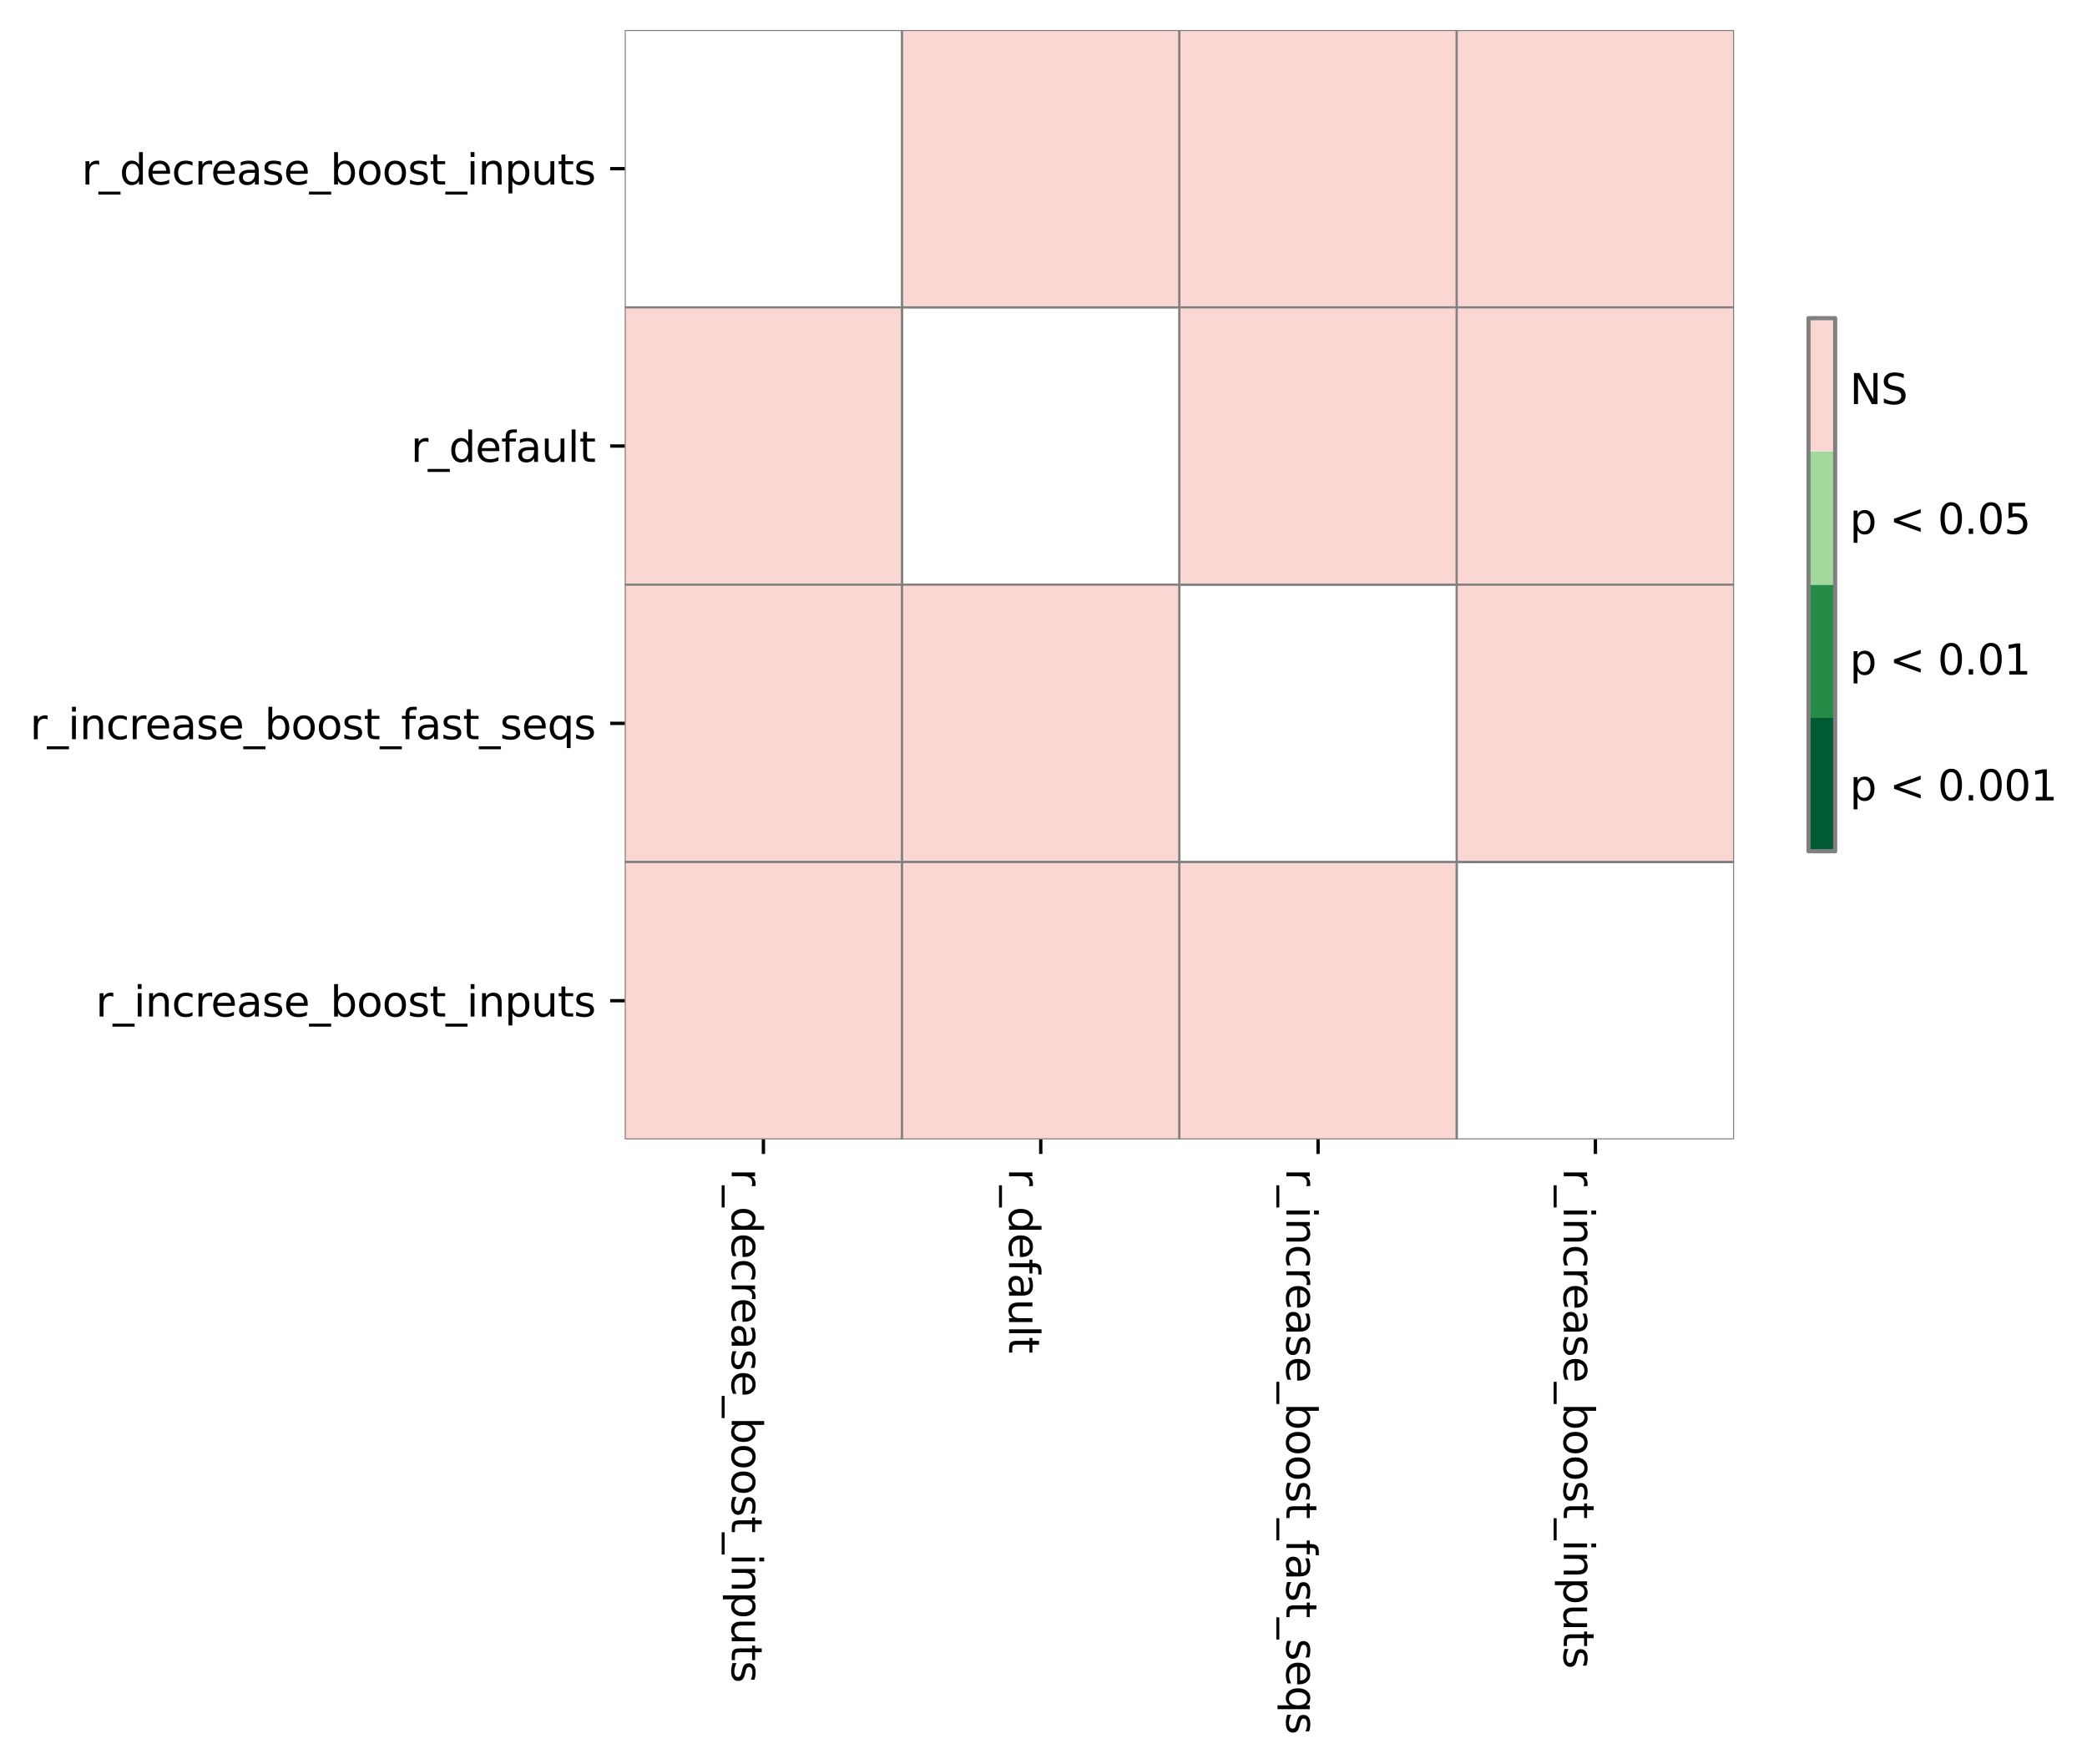 <?xml version="1.0" encoding="utf-8" standalone="no"?>
<!DOCTYPE svg PUBLIC "-//W3C//DTD SVG 1.1//EN"
  "http://www.w3.org/Graphics/SVG/1.1/DTD/svg11.dtd">
<svg height="423.181pt" version="1.1" viewBox="0 0 500.643 423.181" width="500.643pt" xmlns="http://www.w3.org/2000/svg" xmlns:xlink="http://www.w3.org/1999/xlink">
 <defs>
  <style type="text/css">*{stroke-linecap:butt;stroke-linejoin:round;}</style>
 </defs>
 <g id="figure_1">
  <g id="patch_1">
   <path d="M -0 423.181 
L 500.643 423.181 
L 500.643 0 
L -0 0 
z
" style="fill:#ffffff;"/>
  </g>
  <g id="axes_1">
   <g id="patch_2">
    <path d="M 149.869 273.312 
L 415.981 273.312 
L 415.981 7.2 
L 149.869 7.2 
z
" style="fill:#ffffff;"/>
   </g>
   <g id="QuadMesh_1">
    <path clip-path="url(#pc5539d14bb)" d="M 149.869 7.2 
L 216.397 7.2 
L 216.397 73.728 
L 149.869 73.728 
L 149.869 7.2 
" style="fill:none;stroke:#808080;stroke-width:0.5;"/>
    <path clip-path="url(#pc5539d14bb)" d="M 216.397 7.2 
L 282.925 7.2 
L 282.925 73.728 
L 216.397 73.728 
L 216.397 7.2 
" style="fill:#fbd7d4;stroke:#808080;stroke-width:0.5;"/>
    <path clip-path="url(#pc5539d14bb)" d="M 282.925 7.2 
L 349.453 7.2 
L 349.453 73.728 
L 282.925 73.728 
L 282.925 7.2 
" style="fill:#fbd7d4;stroke:#808080;stroke-width:0.5;"/>
    <path clip-path="url(#pc5539d14bb)" d="M 349.453 7.2 
L 415.981 7.2 
L 415.981 73.728 
L 349.453 73.728 
L 349.453 7.2 
" style="fill:#fbd7d4;stroke:#808080;stroke-width:0.5;"/>
    <path clip-path="url(#pc5539d14bb)" d="M 149.869 73.728 
L 216.397 73.728 
L 216.397 140.256 
L 149.869 140.256 
L 149.869 73.728 
" style="fill:#fbd7d4;stroke:#808080;stroke-width:0.5;"/>
    <path clip-path="url(#pc5539d14bb)" d="M 216.397 73.728 
L 282.925 73.728 
L 282.925 140.256 
L 216.397 140.256 
L 216.397 73.728 
" style="fill:none;stroke:#808080;stroke-width:0.5;"/>
    <path clip-path="url(#pc5539d14bb)" d="M 282.925 73.728 
L 349.453 73.728 
L 349.453 140.256 
L 282.925 140.256 
L 282.925 73.728 
" style="fill:#fbd7d4;stroke:#808080;stroke-width:0.5;"/>
    <path clip-path="url(#pc5539d14bb)" d="M 349.453 73.728 
L 415.981 73.728 
L 415.981 140.256 
L 349.453 140.256 
L 349.453 73.728 
" style="fill:#fbd7d4;stroke:#808080;stroke-width:0.5;"/>
    <path clip-path="url(#pc5539d14bb)" d="M 149.869 140.256 
L 216.397 140.256 
L 216.397 206.784 
L 149.869 206.784 
L 149.869 140.256 
" style="fill:#fbd7d4;stroke:#808080;stroke-width:0.5;"/>
    <path clip-path="url(#pc5539d14bb)" d="M 216.397 140.256 
L 282.925 140.256 
L 282.925 206.784 
L 216.397 206.784 
L 216.397 140.256 
" style="fill:#fbd7d4;stroke:#808080;stroke-width:0.5;"/>
    <path clip-path="url(#pc5539d14bb)" d="M 282.925 140.256 
L 349.453 140.256 
L 349.453 206.784 
L 282.925 206.784 
L 282.925 140.256 
" style="fill:none;stroke:#808080;stroke-width:0.5;"/>
    <path clip-path="url(#pc5539d14bb)" d="M 349.453 140.256 
L 415.981 140.256 
L 415.981 206.784 
L 349.453 206.784 
L 349.453 140.256 
" style="fill:#fbd7d4;stroke:#808080;stroke-width:0.5;"/>
    <path clip-path="url(#pc5539d14bb)" d="M 149.869 206.784 
L 216.397 206.784 
L 216.397 273.312 
L 149.869 273.312 
L 149.869 206.784 
" style="fill:#fbd7d4;stroke:#808080;stroke-width:0.5;"/>
    <path clip-path="url(#pc5539d14bb)" d="M 216.397 206.784 
L 282.925 206.784 
L 282.925 273.312 
L 216.397 273.312 
L 216.397 206.784 
" style="fill:#fbd7d4;stroke:#808080;stroke-width:0.5;"/>
    <path clip-path="url(#pc5539d14bb)" d="M 282.925 206.784 
L 349.453 206.784 
L 349.453 273.312 
L 282.925 273.312 
L 282.925 206.784 
" style="fill:#fbd7d4;stroke:#808080;stroke-width:0.5;"/>
    <path clip-path="url(#pc5539d14bb)" d="M 349.453 206.784 
L 415.981 206.784 
L 415.981 273.312 
L 349.453 273.312 
L 349.453 206.784 
" style="fill:none;stroke:#808080;stroke-width:0.5;"/>
   </g>
   <g id="matplotlib.axis_1">
    <g id="xtick_1">
     <g id="line2d_1">
      <defs>
       <path d="M 0 0 
L 0 3.5 
" id="m6975b865c8" style="stroke:#000000;stroke-width:0.8;"/>
      </defs>
      <g>
       <use style="stroke:#000000;stroke-width:0.8;" x="183.133" xlink:href="#m6975b865c8" y="273.312"/>
      </g>
     </g>
     <g id="text_1">
      <!-- r_decrease_boost_inputs -->
      <g transform="translate(175.534 280.312)rotate(-270)scale(0.1 -0.1)">
       <defs>
        <path d="M 2631 2963 
Q 2534 3019 2420 3045 
Q 2306 3072 2169 3072 
Q 1681 3072 1420 2755 
Q 1159 2438 1159 1844 
L 1159 0 
L 581 0 
L 581 3500 
L 1159 3500 
L 1159 2956 
Q 1341 3275 1631 3429 
Q 1922 3584 2338 3584 
Q 2397 3584 2469 3576 
Q 2541 3569 2628 3553 
L 2631 2963 
z
" id="DejaVuSans-72" transform="scale(0.016)"/>
        <path d="M 3263 -1063 
L 3263 -1509 
L -63 -1509 
L -63 -1063 
L 3263 -1063 
z
" id="DejaVuSans-5f" transform="scale(0.016)"/>
        <path d="M 2906 2969 
L 2906 4863 
L 3481 4863 
L 3481 0 
L 2906 0 
L 2906 525 
Q 2725 213 2448 61 
Q 2172 -91 1784 -91 
Q 1150 -91 751 415 
Q 353 922 353 1747 
Q 353 2572 751 3078 
Q 1150 3584 1784 3584 
Q 2172 3584 2448 3432 
Q 2725 3281 2906 2969 
z
M 947 1747 
Q 947 1113 1208 752 
Q 1469 391 1925 391 
Q 2381 391 2643 752 
Q 2906 1113 2906 1747 
Q 2906 2381 2643 2742 
Q 2381 3103 1925 3103 
Q 1469 3103 1208 2742 
Q 947 2381 947 1747 
z
" id="DejaVuSans-64" transform="scale(0.016)"/>
        <path d="M 3597 1894 
L 3597 1613 
L 953 1613 
Q 991 1019 1311 708 
Q 1631 397 2203 397 
Q 2534 397 2845 478 
Q 3156 559 3463 722 
L 3463 178 
Q 3153 47 2828 -22 
Q 2503 -91 2169 -91 
Q 1331 -91 842 396 
Q 353 884 353 1716 
Q 353 2575 817 3079 
Q 1281 3584 2069 3584 
Q 2775 3584 3186 3129 
Q 3597 2675 3597 1894 
z
M 3022 2063 
Q 3016 2534 2758 2815 
Q 2500 3097 2075 3097 
Q 1594 3097 1305 2825 
Q 1016 2553 972 2059 
L 3022 2063 
z
" id="DejaVuSans-65" transform="scale(0.016)"/>
        <path d="M 3122 3366 
L 3122 2828 
Q 2878 2963 2633 3030 
Q 2388 3097 2138 3097 
Q 1578 3097 1268 2742 
Q 959 2388 959 1747 
Q 959 1106 1268 751 
Q 1578 397 2138 397 
Q 2388 397 2633 464 
Q 2878 531 3122 666 
L 3122 134 
Q 2881 22 2623 -34 
Q 2366 -91 2075 -91 
Q 1284 -91 818 406 
Q 353 903 353 1747 
Q 353 2603 823 3093 
Q 1294 3584 2113 3584 
Q 2378 3584 2631 3529 
Q 2884 3475 3122 3366 
z
" id="DejaVuSans-63" transform="scale(0.016)"/>
        <path d="M 2194 1759 
Q 1497 1759 1228 1600 
Q 959 1441 959 1056 
Q 959 750 1161 570 
Q 1363 391 1709 391 
Q 2188 391 2477 730 
Q 2766 1069 2766 1631 
L 2766 1759 
L 2194 1759 
z
M 3341 1997 
L 3341 0 
L 2766 0 
L 2766 531 
Q 2569 213 2275 61 
Q 1981 -91 1556 -91 
Q 1019 -91 701 211 
Q 384 513 384 1019 
Q 384 1609 779 1909 
Q 1175 2209 1959 2209 
L 2766 2209 
L 2766 2266 
Q 2766 2663 2505 2880 
Q 2244 3097 1772 3097 
Q 1472 3097 1187 3025 
Q 903 2953 641 2809 
L 641 3341 
Q 956 3463 1253 3523 
Q 1550 3584 1831 3584 
Q 2591 3584 2966 3190 
Q 3341 2797 3341 1997 
z
" id="DejaVuSans-61" transform="scale(0.016)"/>
        <path d="M 2834 3397 
L 2834 2853 
Q 2591 2978 2328 3040 
Q 2066 3103 1784 3103 
Q 1356 3103 1142 2972 
Q 928 2841 928 2578 
Q 928 2378 1081 2264 
Q 1234 2150 1697 2047 
L 1894 2003 
Q 2506 1872 2764 1633 
Q 3022 1394 3022 966 
Q 3022 478 2636 193 
Q 2250 -91 1575 -91 
Q 1294 -91 989 -36 
Q 684 19 347 128 
L 347 722 
Q 666 556 975 473 
Q 1284 391 1588 391 
Q 1994 391 2212 530 
Q 2431 669 2431 922 
Q 2431 1156 2273 1281 
Q 2116 1406 1581 1522 
L 1381 1569 
Q 847 1681 609 1914 
Q 372 2147 372 2553 
Q 372 3047 722 3315 
Q 1072 3584 1716 3584 
Q 2034 3584 2315 3537 
Q 2597 3491 2834 3397 
z
" id="DejaVuSans-73" transform="scale(0.016)"/>
        <path d="M 3116 1747 
Q 3116 2381 2855 2742 
Q 2594 3103 2138 3103 
Q 1681 3103 1420 2742 
Q 1159 2381 1159 1747 
Q 1159 1113 1420 752 
Q 1681 391 2138 391 
Q 2594 391 2855 752 
Q 3116 1113 3116 1747 
z
M 1159 2969 
Q 1341 3281 1617 3432 
Q 1894 3584 2278 3584 
Q 2916 3584 3314 3078 
Q 3713 2572 3713 1747 
Q 3713 922 3314 415 
Q 2916 -91 2278 -91 
Q 1894 -91 1617 61 
Q 1341 213 1159 525 
L 1159 0 
L 581 0 
L 581 4863 
L 1159 4863 
L 1159 2969 
z
" id="DejaVuSans-62" transform="scale(0.016)"/>
        <path d="M 1959 3097 
Q 1497 3097 1228 2736 
Q 959 2375 959 1747 
Q 959 1119 1226 758 
Q 1494 397 1959 397 
Q 2419 397 2687 759 
Q 2956 1122 2956 1747 
Q 2956 2369 2687 2733 
Q 2419 3097 1959 3097 
z
M 1959 3584 
Q 2709 3584 3137 3096 
Q 3566 2609 3566 1747 
Q 3566 888 3137 398 
Q 2709 -91 1959 -91 
Q 1206 -91 779 398 
Q 353 888 353 1747 
Q 353 2609 779 3096 
Q 1206 3584 1959 3584 
z
" id="DejaVuSans-6f" transform="scale(0.016)"/>
        <path d="M 1172 4494 
L 1172 3500 
L 2356 3500 
L 2356 3053 
L 1172 3053 
L 1172 1153 
Q 1172 725 1289 603 
Q 1406 481 1766 481 
L 2356 481 
L 2356 0 
L 1766 0 
Q 1100 0 847 248 
Q 594 497 594 1153 
L 594 3053 
L 172 3053 
L 172 3500 
L 594 3500 
L 594 4494 
L 1172 4494 
z
" id="DejaVuSans-74" transform="scale(0.016)"/>
        <path d="M 603 3500 
L 1178 3500 
L 1178 0 
L 603 0 
L 603 3500 
z
M 603 4863 
L 1178 4863 
L 1178 4134 
L 603 4134 
L 603 4863 
z
" id="DejaVuSans-69" transform="scale(0.016)"/>
        <path d="M 3513 2113 
L 3513 0 
L 2938 0 
L 2938 2094 
Q 2938 2591 2744 2837 
Q 2550 3084 2163 3084 
Q 1697 3084 1428 2787 
Q 1159 2491 1159 1978 
L 1159 0 
L 581 0 
L 581 3500 
L 1159 3500 
L 1159 2956 
Q 1366 3272 1645 3428 
Q 1925 3584 2291 3584 
Q 2894 3584 3203 3211 
Q 3513 2838 3513 2113 
z
" id="DejaVuSans-6e" transform="scale(0.016)"/>
        <path d="M 1159 525 
L 1159 -1331 
L 581 -1331 
L 581 3500 
L 1159 3500 
L 1159 2969 
Q 1341 3281 1617 3432 
Q 1894 3584 2278 3584 
Q 2916 3584 3314 3078 
Q 3713 2572 3713 1747 
Q 3713 922 3314 415 
Q 2916 -91 2278 -91 
Q 1894 -91 1617 61 
Q 1341 213 1159 525 
z
M 3116 1747 
Q 3116 2381 2855 2742 
Q 2594 3103 2138 3103 
Q 1681 3103 1420 2742 
Q 1159 2381 1159 1747 
Q 1159 1113 1420 752 
Q 1681 391 2138 391 
Q 2594 391 2855 752 
Q 3116 1113 3116 1747 
z
" id="DejaVuSans-70" transform="scale(0.016)"/>
        <path d="M 544 1381 
L 544 3500 
L 1119 3500 
L 1119 1403 
Q 1119 906 1312 657 
Q 1506 409 1894 409 
Q 2359 409 2629 706 
Q 2900 1003 2900 1516 
L 2900 3500 
L 3475 3500 
L 3475 0 
L 2900 0 
L 2900 538 
Q 2691 219 2414 64 
Q 2138 -91 1772 -91 
Q 1169 -91 856 284 
Q 544 659 544 1381 
z
M 1991 3584 
L 1991 3584 
z
" id="DejaVuSans-75" transform="scale(0.016)"/>
       </defs>
       <use xlink:href="#DejaVuSans-72"/>
       <use x="41.113" xlink:href="#DejaVuSans-5f"/>
       <use x="91.113" xlink:href="#DejaVuSans-64"/>
       <use x="154.59" xlink:href="#DejaVuSans-65"/>
       <use x="216.113" xlink:href="#DejaVuSans-63"/>
       <use x="271.094" xlink:href="#DejaVuSans-72"/>
       <use x="309.957" xlink:href="#DejaVuSans-65"/>
       <use x="371.48" xlink:href="#DejaVuSans-61"/>
       <use x="432.76" xlink:href="#DejaVuSans-73"/>
       <use x="484.859" xlink:href="#DejaVuSans-65"/>
       <use x="546.383" xlink:href="#DejaVuSans-5f"/>
       <use x="596.383" xlink:href="#DejaVuSans-62"/>
       <use x="659.859" xlink:href="#DejaVuSans-6f"/>
       <use x="721.041" xlink:href="#DejaVuSans-6f"/>
       <use x="782.223" xlink:href="#DejaVuSans-73"/>
       <use x="834.322" xlink:href="#DejaVuSans-74"/>
       <use x="873.531" xlink:href="#DejaVuSans-5f"/>
       <use x="923.531" xlink:href="#DejaVuSans-69"/>
       <use x="951.314" xlink:href="#DejaVuSans-6e"/>
       <use x="1014.693" xlink:href="#DejaVuSans-70"/>
       <use x="1078.17" xlink:href="#DejaVuSans-75"/>
       <use x="1141.549" xlink:href="#DejaVuSans-74"/>
       <use x="1180.758" xlink:href="#DejaVuSans-73"/>
      </g>
     </g>
    </g>
    <g id="xtick_2">
     <g id="line2d_2">
      <g>
       <use style="stroke:#000000;stroke-width:0.8;" x="249.661" xlink:href="#m6975b865c8" y="273.312"/>
      </g>
     </g>
     <g id="text_2">
      <!-- r_default -->
      <g transform="translate(242.062 280.312)rotate(-270)scale(0.1 -0.1)">
       <defs>
        <path d="M 2375 4863 
L 2375 4384 
L 1825 4384 
Q 1516 4384 1395 4259 
Q 1275 4134 1275 3809 
L 1275 3500 
L 2222 3500 
L 2222 3053 
L 1275 3053 
L 1275 0 
L 697 0 
L 697 3053 
L 147 3053 
L 147 3500 
L 697 3500 
L 697 3744 
Q 697 4328 969 4595 
Q 1241 4863 1831 4863 
L 2375 4863 
z
" id="DejaVuSans-66" transform="scale(0.016)"/>
        <path d="M 603 4863 
L 1178 4863 
L 1178 0 
L 603 0 
L 603 4863 
z
" id="DejaVuSans-6c" transform="scale(0.016)"/>
       </defs>
       <use xlink:href="#DejaVuSans-72"/>
       <use x="41.113" xlink:href="#DejaVuSans-5f"/>
       <use x="91.113" xlink:href="#DejaVuSans-64"/>
       <use x="154.59" xlink:href="#DejaVuSans-65"/>
       <use x="216.113" xlink:href="#DejaVuSans-66"/>
       <use x="251.318" xlink:href="#DejaVuSans-61"/>
       <use x="312.598" xlink:href="#DejaVuSans-75"/>
       <use x="375.977" xlink:href="#DejaVuSans-6c"/>
       <use x="403.76" xlink:href="#DejaVuSans-74"/>
      </g>
     </g>
    </g>
    <g id="xtick_3">
     <g id="line2d_3">
      <g>
       <use style="stroke:#000000;stroke-width:0.8;" x="316.189" xlink:href="#m6975b865c8" y="273.312"/>
      </g>
     </g>
     <g id="text_3">
      <!-- r_increase_boost_fast_seqs -->
      <g transform="translate(308.59 280.312)rotate(-270)scale(0.1 -0.1)">
       <defs>
        <path d="M 947 1747 
Q 947 1113 1208 752 
Q 1469 391 1925 391 
Q 2381 391 2643 752 
Q 2906 1113 2906 1747 
Q 2906 2381 2643 2742 
Q 2381 3103 1925 3103 
Q 1469 3103 1208 2742 
Q 947 2381 947 1747 
z
M 2906 525 
Q 2725 213 2448 61 
Q 2172 -91 1784 -91 
Q 1150 -91 751 415 
Q 353 922 353 1747 
Q 353 2572 751 3078 
Q 1150 3584 1784 3584 
Q 2172 3584 2448 3432 
Q 2725 3281 2906 2969 
L 2906 3500 
L 3481 3500 
L 3481 -1331 
L 2906 -1331 
L 2906 525 
z
" id="DejaVuSans-71" transform="scale(0.016)"/>
       </defs>
       <use xlink:href="#DejaVuSans-72"/>
       <use x="41.113" xlink:href="#DejaVuSans-5f"/>
       <use x="91.113" xlink:href="#DejaVuSans-69"/>
       <use x="118.896" xlink:href="#DejaVuSans-6e"/>
       <use x="182.275" xlink:href="#DejaVuSans-63"/>
       <use x="237.256" xlink:href="#DejaVuSans-72"/>
       <use x="276.119" xlink:href="#DejaVuSans-65"/>
       <use x="337.643" xlink:href="#DejaVuSans-61"/>
       <use x="398.922" xlink:href="#DejaVuSans-73"/>
       <use x="451.021" xlink:href="#DejaVuSans-65"/>
       <use x="512.545" xlink:href="#DejaVuSans-5f"/>
       <use x="562.545" xlink:href="#DejaVuSans-62"/>
       <use x="626.021" xlink:href="#DejaVuSans-6f"/>
       <use x="687.203" xlink:href="#DejaVuSans-6f"/>
       <use x="748.385" xlink:href="#DejaVuSans-73"/>
       <use x="800.484" xlink:href="#DejaVuSans-74"/>
       <use x="839.693" xlink:href="#DejaVuSans-5f"/>
       <use x="889.693" xlink:href="#DejaVuSans-66"/>
       <use x="924.898" xlink:href="#DejaVuSans-61"/>
       <use x="986.178" xlink:href="#DejaVuSans-73"/>
       <use x="1038.277" xlink:href="#DejaVuSans-74"/>
       <use x="1077.486" xlink:href="#DejaVuSans-5f"/>
       <use x="1127.486" xlink:href="#DejaVuSans-73"/>
       <use x="1179.586" xlink:href="#DejaVuSans-65"/>
       <use x="1241.109" xlink:href="#DejaVuSans-71"/>
       <use x="1304.586" xlink:href="#DejaVuSans-73"/>
      </g>
     </g>
    </g>
    <g id="xtick_4">
     <g id="line2d_4">
      <g>
       <use style="stroke:#000000;stroke-width:0.8;" x="382.717" xlink:href="#m6975b865c8" y="273.312"/>
      </g>
     </g>
     <g id="text_4">
      <!-- r_increase_boost_inputs -->
      <g transform="translate(375.118 280.312)rotate(-270)scale(0.1 -0.1)">
       <use xlink:href="#DejaVuSans-72"/>
       <use x="41.113" xlink:href="#DejaVuSans-5f"/>
       <use x="91.113" xlink:href="#DejaVuSans-69"/>
       <use x="118.896" xlink:href="#DejaVuSans-6e"/>
       <use x="182.275" xlink:href="#DejaVuSans-63"/>
       <use x="237.256" xlink:href="#DejaVuSans-72"/>
       <use x="276.119" xlink:href="#DejaVuSans-65"/>
       <use x="337.643" xlink:href="#DejaVuSans-61"/>
       <use x="398.922" xlink:href="#DejaVuSans-73"/>
       <use x="451.021" xlink:href="#DejaVuSans-65"/>
       <use x="512.545" xlink:href="#DejaVuSans-5f"/>
       <use x="562.545" xlink:href="#DejaVuSans-62"/>
       <use x="626.021" xlink:href="#DejaVuSans-6f"/>
       <use x="687.203" xlink:href="#DejaVuSans-6f"/>
       <use x="748.385" xlink:href="#DejaVuSans-73"/>
       <use x="800.484" xlink:href="#DejaVuSans-74"/>
       <use x="839.693" xlink:href="#DejaVuSans-5f"/>
       <use x="889.693" xlink:href="#DejaVuSans-69"/>
       <use x="917.477" xlink:href="#DejaVuSans-6e"/>
       <use x="980.855" xlink:href="#DejaVuSans-70"/>
       <use x="1044.332" xlink:href="#DejaVuSans-75"/>
       <use x="1107.711" xlink:href="#DejaVuSans-74"/>
       <use x="1146.92" xlink:href="#DejaVuSans-73"/>
      </g>
     </g>
    </g>
   </g>
   <g id="matplotlib.axis_2">
    <g id="ytick_1">
     <g id="line2d_5">
      <defs>
       <path d="M 0 0 
L -3.5 0 
" id="m224036a397" style="stroke:#000000;stroke-width:0.8;"/>
      </defs>
      <g>
       <use style="stroke:#000000;stroke-width:0.8;" x="149.869" xlink:href="#m224036a397" y="40.464"/>
      </g>
     </g>
     <g id="text_5">
      <!-- r_decrease_boost_inputs -->
      <g transform="translate(19.581 44.263)scale(0.1 -0.1)">
       <use xlink:href="#DejaVuSans-72"/>
       <use x="41.113" xlink:href="#DejaVuSans-5f"/>
       <use x="91.113" xlink:href="#DejaVuSans-64"/>
       <use x="154.59" xlink:href="#DejaVuSans-65"/>
       <use x="216.113" xlink:href="#DejaVuSans-63"/>
       <use x="271.094" xlink:href="#DejaVuSans-72"/>
       <use x="309.957" xlink:href="#DejaVuSans-65"/>
       <use x="371.48" xlink:href="#DejaVuSans-61"/>
       <use x="432.76" xlink:href="#DejaVuSans-73"/>
       <use x="484.859" xlink:href="#DejaVuSans-65"/>
       <use x="546.383" xlink:href="#DejaVuSans-5f"/>
       <use x="596.383" xlink:href="#DejaVuSans-62"/>
       <use x="659.859" xlink:href="#DejaVuSans-6f"/>
       <use x="721.041" xlink:href="#DejaVuSans-6f"/>
       <use x="782.223" xlink:href="#DejaVuSans-73"/>
       <use x="834.322" xlink:href="#DejaVuSans-74"/>
       <use x="873.531" xlink:href="#DejaVuSans-5f"/>
       <use x="923.531" xlink:href="#DejaVuSans-69"/>
       <use x="951.314" xlink:href="#DejaVuSans-6e"/>
       <use x="1014.693" xlink:href="#DejaVuSans-70"/>
       <use x="1078.17" xlink:href="#DejaVuSans-75"/>
       <use x="1141.549" xlink:href="#DejaVuSans-74"/>
       <use x="1180.758" xlink:href="#DejaVuSans-73"/>
      </g>
     </g>
    </g>
    <g id="ytick_2">
     <g id="line2d_6">
      <g>
       <use style="stroke:#000000;stroke-width:0.8;" x="149.869" xlink:href="#m224036a397" y="106.992"/>
      </g>
     </g>
     <g id="text_6">
      <!-- r_default -->
      <g transform="translate(98.572 110.791)scale(0.1 -0.1)">
       <use xlink:href="#DejaVuSans-72"/>
       <use x="41.113" xlink:href="#DejaVuSans-5f"/>
       <use x="91.113" xlink:href="#DejaVuSans-64"/>
       <use x="154.59" xlink:href="#DejaVuSans-65"/>
       <use x="216.113" xlink:href="#DejaVuSans-66"/>
       <use x="251.318" xlink:href="#DejaVuSans-61"/>
       <use x="312.598" xlink:href="#DejaVuSans-75"/>
       <use x="375.977" xlink:href="#DejaVuSans-6c"/>
       <use x="403.76" xlink:href="#DejaVuSans-74"/>
      </g>
     </g>
    </g>
    <g id="ytick_3">
     <g id="line2d_7">
      <g>
       <use style="stroke:#000000;stroke-width:0.8;" x="149.869" xlink:href="#m224036a397" y="173.52"/>
      </g>
     </g>
     <g id="text_7">
      <!-- r_increase_boost_fast_seqs -->
      <g transform="translate(7.2 177.319)scale(0.1 -0.1)">
       <use xlink:href="#DejaVuSans-72"/>
       <use x="41.113" xlink:href="#DejaVuSans-5f"/>
       <use x="91.113" xlink:href="#DejaVuSans-69"/>
       <use x="118.896" xlink:href="#DejaVuSans-6e"/>
       <use x="182.275" xlink:href="#DejaVuSans-63"/>
       <use x="237.256" xlink:href="#DejaVuSans-72"/>
       <use x="276.119" xlink:href="#DejaVuSans-65"/>
       <use x="337.643" xlink:href="#DejaVuSans-61"/>
       <use x="398.922" xlink:href="#DejaVuSans-73"/>
       <use x="451.021" xlink:href="#DejaVuSans-65"/>
       <use x="512.545" xlink:href="#DejaVuSans-5f"/>
       <use x="562.545" xlink:href="#DejaVuSans-62"/>
       <use x="626.021" xlink:href="#DejaVuSans-6f"/>
       <use x="687.203" xlink:href="#DejaVuSans-6f"/>
       <use x="748.385" xlink:href="#DejaVuSans-73"/>
       <use x="800.484" xlink:href="#DejaVuSans-74"/>
       <use x="839.693" xlink:href="#DejaVuSans-5f"/>
       <use x="889.693" xlink:href="#DejaVuSans-66"/>
       <use x="924.898" xlink:href="#DejaVuSans-61"/>
       <use x="986.178" xlink:href="#DejaVuSans-73"/>
       <use x="1038.277" xlink:href="#DejaVuSans-74"/>
       <use x="1077.486" xlink:href="#DejaVuSans-5f"/>
       <use x="1127.486" xlink:href="#DejaVuSans-73"/>
       <use x="1179.586" xlink:href="#DejaVuSans-65"/>
       <use x="1241.109" xlink:href="#DejaVuSans-71"/>
       <use x="1304.586" xlink:href="#DejaVuSans-73"/>
      </g>
     </g>
    </g>
    <g id="ytick_4">
     <g id="line2d_8">
      <g>
       <use style="stroke:#000000;stroke-width:0.8;" x="149.869" xlink:href="#m224036a397" y="240.048"/>
      </g>
     </g>
     <g id="text_8">
      <!-- r_increase_boost_inputs -->
      <g transform="translate(22.967 243.847)scale(0.1 -0.1)">
       <use xlink:href="#DejaVuSans-72"/>
       <use x="41.113" xlink:href="#DejaVuSans-5f"/>
       <use x="91.113" xlink:href="#DejaVuSans-69"/>
       <use x="118.896" xlink:href="#DejaVuSans-6e"/>
       <use x="182.275" xlink:href="#DejaVuSans-63"/>
       <use x="237.256" xlink:href="#DejaVuSans-72"/>
       <use x="276.119" xlink:href="#DejaVuSans-65"/>
       <use x="337.643" xlink:href="#DejaVuSans-61"/>
       <use x="398.922" xlink:href="#DejaVuSans-73"/>
       <use x="451.021" xlink:href="#DejaVuSans-65"/>
       <use x="512.545" xlink:href="#DejaVuSans-5f"/>
       <use x="562.545" xlink:href="#DejaVuSans-62"/>
       <use x="626.021" xlink:href="#DejaVuSans-6f"/>
       <use x="687.203" xlink:href="#DejaVuSans-6f"/>
       <use x="748.385" xlink:href="#DejaVuSans-73"/>
       <use x="800.484" xlink:href="#DejaVuSans-74"/>
       <use x="839.693" xlink:href="#DejaVuSans-5f"/>
       <use x="889.693" xlink:href="#DejaVuSans-69"/>
       <use x="917.477" xlink:href="#DejaVuSans-6e"/>
       <use x="980.855" xlink:href="#DejaVuSans-70"/>
       <use x="1044.332" xlink:href="#DejaVuSans-75"/>
       <use x="1107.711" xlink:href="#DejaVuSans-74"/>
       <use x="1146.92" xlink:href="#DejaVuSans-73"/>
      </g>
     </g>
    </g>
   </g>
  </g>
  <g id="axes_2">
   <g id="patch_3">
    <path d="M 433.837 204.192 
L 440.23 204.192 
L 440.23 76.32 
L 433.837 76.32 
z
" style="fill:#ffffff;"/>
   </g>
   <g id="patch_4">
    <path clip-path="url(#p2dd5ebad3d)" d="M 433.837 204.192 
L 433.837 172.224 
L 433.837 108.288 
L 433.837 76.32 
L 440.23 76.32 
L 440.23 108.288 
L 440.23 172.224 
L 440.23 204.192 
L 440.23 204.192 
z
" style="fill:#ffffff;stroke:#ffffff;stroke-linejoin:miter;stroke-width:0.01;"/>
   </g>
   <g id="QuadMesh_2">
    <path clip-path="url(#p2dd5ebad3d)" d="M 433.837 204.192 
L 440.23 204.192 
L 440.23 172.224 
L 433.837 172.224 
L 433.837 204.192 
" style="fill:#005a32;"/>
    <path clip-path="url(#p2dd5ebad3d)" d="M 433.837 172.224 
L 440.23 172.224 
L 440.23 140.256 
L 433.837 140.256 
L 433.837 172.224 
" style="fill:#238b45;"/>
    <path clip-path="url(#p2dd5ebad3d)" d="M 433.837 140.256 
L 440.23 140.256 
L 440.23 108.288 
L 433.837 108.288 
L 433.837 140.256 
" style="fill:#a1d99b;"/>
    <path clip-path="url(#p2dd5ebad3d)" d="M 433.837 108.288 
L 440.23 108.288 
L 440.23 76.32 
L 433.837 76.32 
L 433.837 108.288 
" style="fill:#fbd7d4;"/>
   </g>
   <g id="matplotlib.axis_3"/>
   <g id="matplotlib.axis_4">
    <g id="ytick_5">
     <g id="line2d_9"/>
     <g id="text_9">
      <!-- p &lt; 0.001 -->
      <g transform="translate(443.73 192.007)scale(0.1 -0.1)">
       <defs>
        <path id="DejaVuSans-20" transform="scale(0.016)"/>
        <path d="M 4684 3150 
L 1459 2003 
L 4684 863 
L 4684 294 
L 678 1747 
L 678 2266 
L 4684 3719 
L 4684 3150 
z
" id="DejaVuSans-3c" transform="scale(0.016)"/>
        <path d="M 2034 4250 
Q 1547 4250 1301 3770 
Q 1056 3291 1056 2328 
Q 1056 1369 1301 889 
Q 1547 409 2034 409 
Q 2525 409 2770 889 
Q 3016 1369 3016 2328 
Q 3016 3291 2770 3770 
Q 2525 4250 2034 4250 
z
M 2034 4750 
Q 2819 4750 3233 4129 
Q 3647 3509 3647 2328 
Q 3647 1150 3233 529 
Q 2819 -91 2034 -91 
Q 1250 -91 836 529 
Q 422 1150 422 2328 
Q 422 3509 836 4129 
Q 1250 4750 2034 4750 
z
" id="DejaVuSans-30" transform="scale(0.016)"/>
        <path d="M 684 794 
L 1344 794 
L 1344 0 
L 684 0 
L 684 794 
z
" id="DejaVuSans-2e" transform="scale(0.016)"/>
        <path d="M 794 531 
L 1825 531 
L 1825 4091 
L 703 3866 
L 703 4441 
L 1819 4666 
L 2450 4666 
L 2450 531 
L 3481 531 
L 3481 0 
L 794 0 
L 794 531 
z
" id="DejaVuSans-31" transform="scale(0.016)"/>
       </defs>
       <use xlink:href="#DejaVuSans-70"/>
       <use x="63.477" xlink:href="#DejaVuSans-20"/>
       <use x="95.264" xlink:href="#DejaVuSans-3c"/>
       <use x="179.053" xlink:href="#DejaVuSans-20"/>
       <use x="210.84" xlink:href="#DejaVuSans-30"/>
       <use x="274.463" xlink:href="#DejaVuSans-2e"/>
       <use x="306.25" xlink:href="#DejaVuSans-30"/>
       <use x="369.873" xlink:href="#DejaVuSans-30"/>
       <use x="433.496" xlink:href="#DejaVuSans-31"/>
      </g>
     </g>
    </g>
    <g id="ytick_6">
     <g id="line2d_10"/>
     <g id="text_10">
      <!-- p &lt; 0.01 -->
      <g transform="translate(443.73 161.815)scale(0.1 -0.1)">
       <use xlink:href="#DejaVuSans-70"/>
       <use x="63.477" xlink:href="#DejaVuSans-20"/>
       <use x="95.264" xlink:href="#DejaVuSans-3c"/>
       <use x="179.053" xlink:href="#DejaVuSans-20"/>
       <use x="210.84" xlink:href="#DejaVuSans-30"/>
       <use x="274.463" xlink:href="#DejaVuSans-2e"/>
       <use x="306.25" xlink:href="#DejaVuSans-30"/>
       <use x="369.873" xlink:href="#DejaVuSans-31"/>
      </g>
     </g>
    </g>
    <g id="ytick_7">
     <g id="line2d_11"/>
     <g id="text_11">
      <!-- p &lt; 0.05 -->
      <g transform="translate(443.73 128.071)scale(0.1 -0.1)">
       <defs>
        <path d="M 691 4666 
L 3169 4666 
L 3169 4134 
L 1269 4134 
L 1269 2991 
Q 1406 3038 1543 3061 
Q 1681 3084 1819 3084 
Q 2600 3084 3056 2656 
Q 3513 2228 3513 1497 
Q 3513 744 3044 326 
Q 2575 -91 1722 -91 
Q 1428 -91 1123 -41 
Q 819 9 494 109 
L 494 744 
Q 775 591 1075 516 
Q 1375 441 1709 441 
Q 2250 441 2565 725 
Q 2881 1009 2881 1497 
Q 2881 1984 2565 2268 
Q 2250 2553 1709 2553 
Q 1456 2553 1204 2497 
Q 953 2441 691 2322 
L 691 4666 
z
" id="DejaVuSans-35" transform="scale(0.016)"/>
       </defs>
       <use xlink:href="#DejaVuSans-70"/>
       <use x="63.477" xlink:href="#DejaVuSans-20"/>
       <use x="95.264" xlink:href="#DejaVuSans-3c"/>
       <use x="179.053" xlink:href="#DejaVuSans-20"/>
       <use x="210.84" xlink:href="#DejaVuSans-30"/>
       <use x="274.463" xlink:href="#DejaVuSans-2e"/>
       <use x="306.25" xlink:href="#DejaVuSans-30"/>
       <use x="369.873" xlink:href="#DejaVuSans-35"/>
      </g>
     </g>
    </g>
    <g id="ytick_8">
     <g id="line2d_12"/>
     <g id="text_12">
      <!-- NS -->
      <g transform="translate(443.73 96.944)scale(0.1 -0.1)">
       <defs>
        <path d="M 628 4666 
L 1478 4666 
L 3547 763 
L 3547 4666 
L 4159 4666 
L 4159 0 
L 3309 0 
L 1241 3903 
L 1241 0 
L 628 0 
L 628 4666 
z
" id="DejaVuSans-4e" transform="scale(0.016)"/>
        <path d="M 3425 4513 
L 3425 3897 
Q 3066 4069 2747 4153 
Q 2428 4238 2131 4238 
Q 1616 4238 1336 4038 
Q 1056 3838 1056 3469 
Q 1056 3159 1242 3001 
Q 1428 2844 1947 2747 
L 2328 2669 
Q 3034 2534 3370 2195 
Q 3706 1856 3706 1288 
Q 3706 609 3251 259 
Q 2797 -91 1919 -91 
Q 1588 -91 1214 -16 
Q 841 59 441 206 
L 441 856 
Q 825 641 1194 531 
Q 1563 422 1919 422 
Q 2459 422 2753 634 
Q 3047 847 3047 1241 
Q 3047 1584 2836 1778 
Q 2625 1972 2144 2069 
L 1759 2144 
Q 1053 2284 737 2584 
Q 422 2884 422 3419 
Q 422 4038 858 4394 
Q 1294 4750 2059 4750 
Q 2388 4750 2728 4690 
Q 3069 4631 3425 4513 
z
" id="DejaVuSans-53" transform="scale(0.016)"/>
       </defs>
       <use xlink:href="#DejaVuSans-4e"/>
       <use x="74.805" xlink:href="#DejaVuSans-53"/>
      </g>
     </g>
    </g>
   </g>
   <g id="LineCollection_1"/>
   <g id="patch_5">
    <path d="M 433.837 204.192 
L 433.837 172.224 
L 433.837 108.288 
L 433.837 76.32 
L 440.23 76.32 
L 440.23 108.288 
L 440.23 172.224 
L 440.23 204.192 
z
" style="fill:none;stroke:#808080;stroke-linecap:square;stroke-linejoin:miter;"/>
   </g>
  </g>
 </g>
 <defs>
  <clipPath id="pc5539d14bb">
   <rect height="266.112" width="266.112" x="149.869" y="7.2"/>
  </clipPath>
  <clipPath id="p2dd5ebad3d">
   <rect height="127.872" width="6.394" x="433.837" y="76.32"/>
  </clipPath>
 </defs>
</svg>

